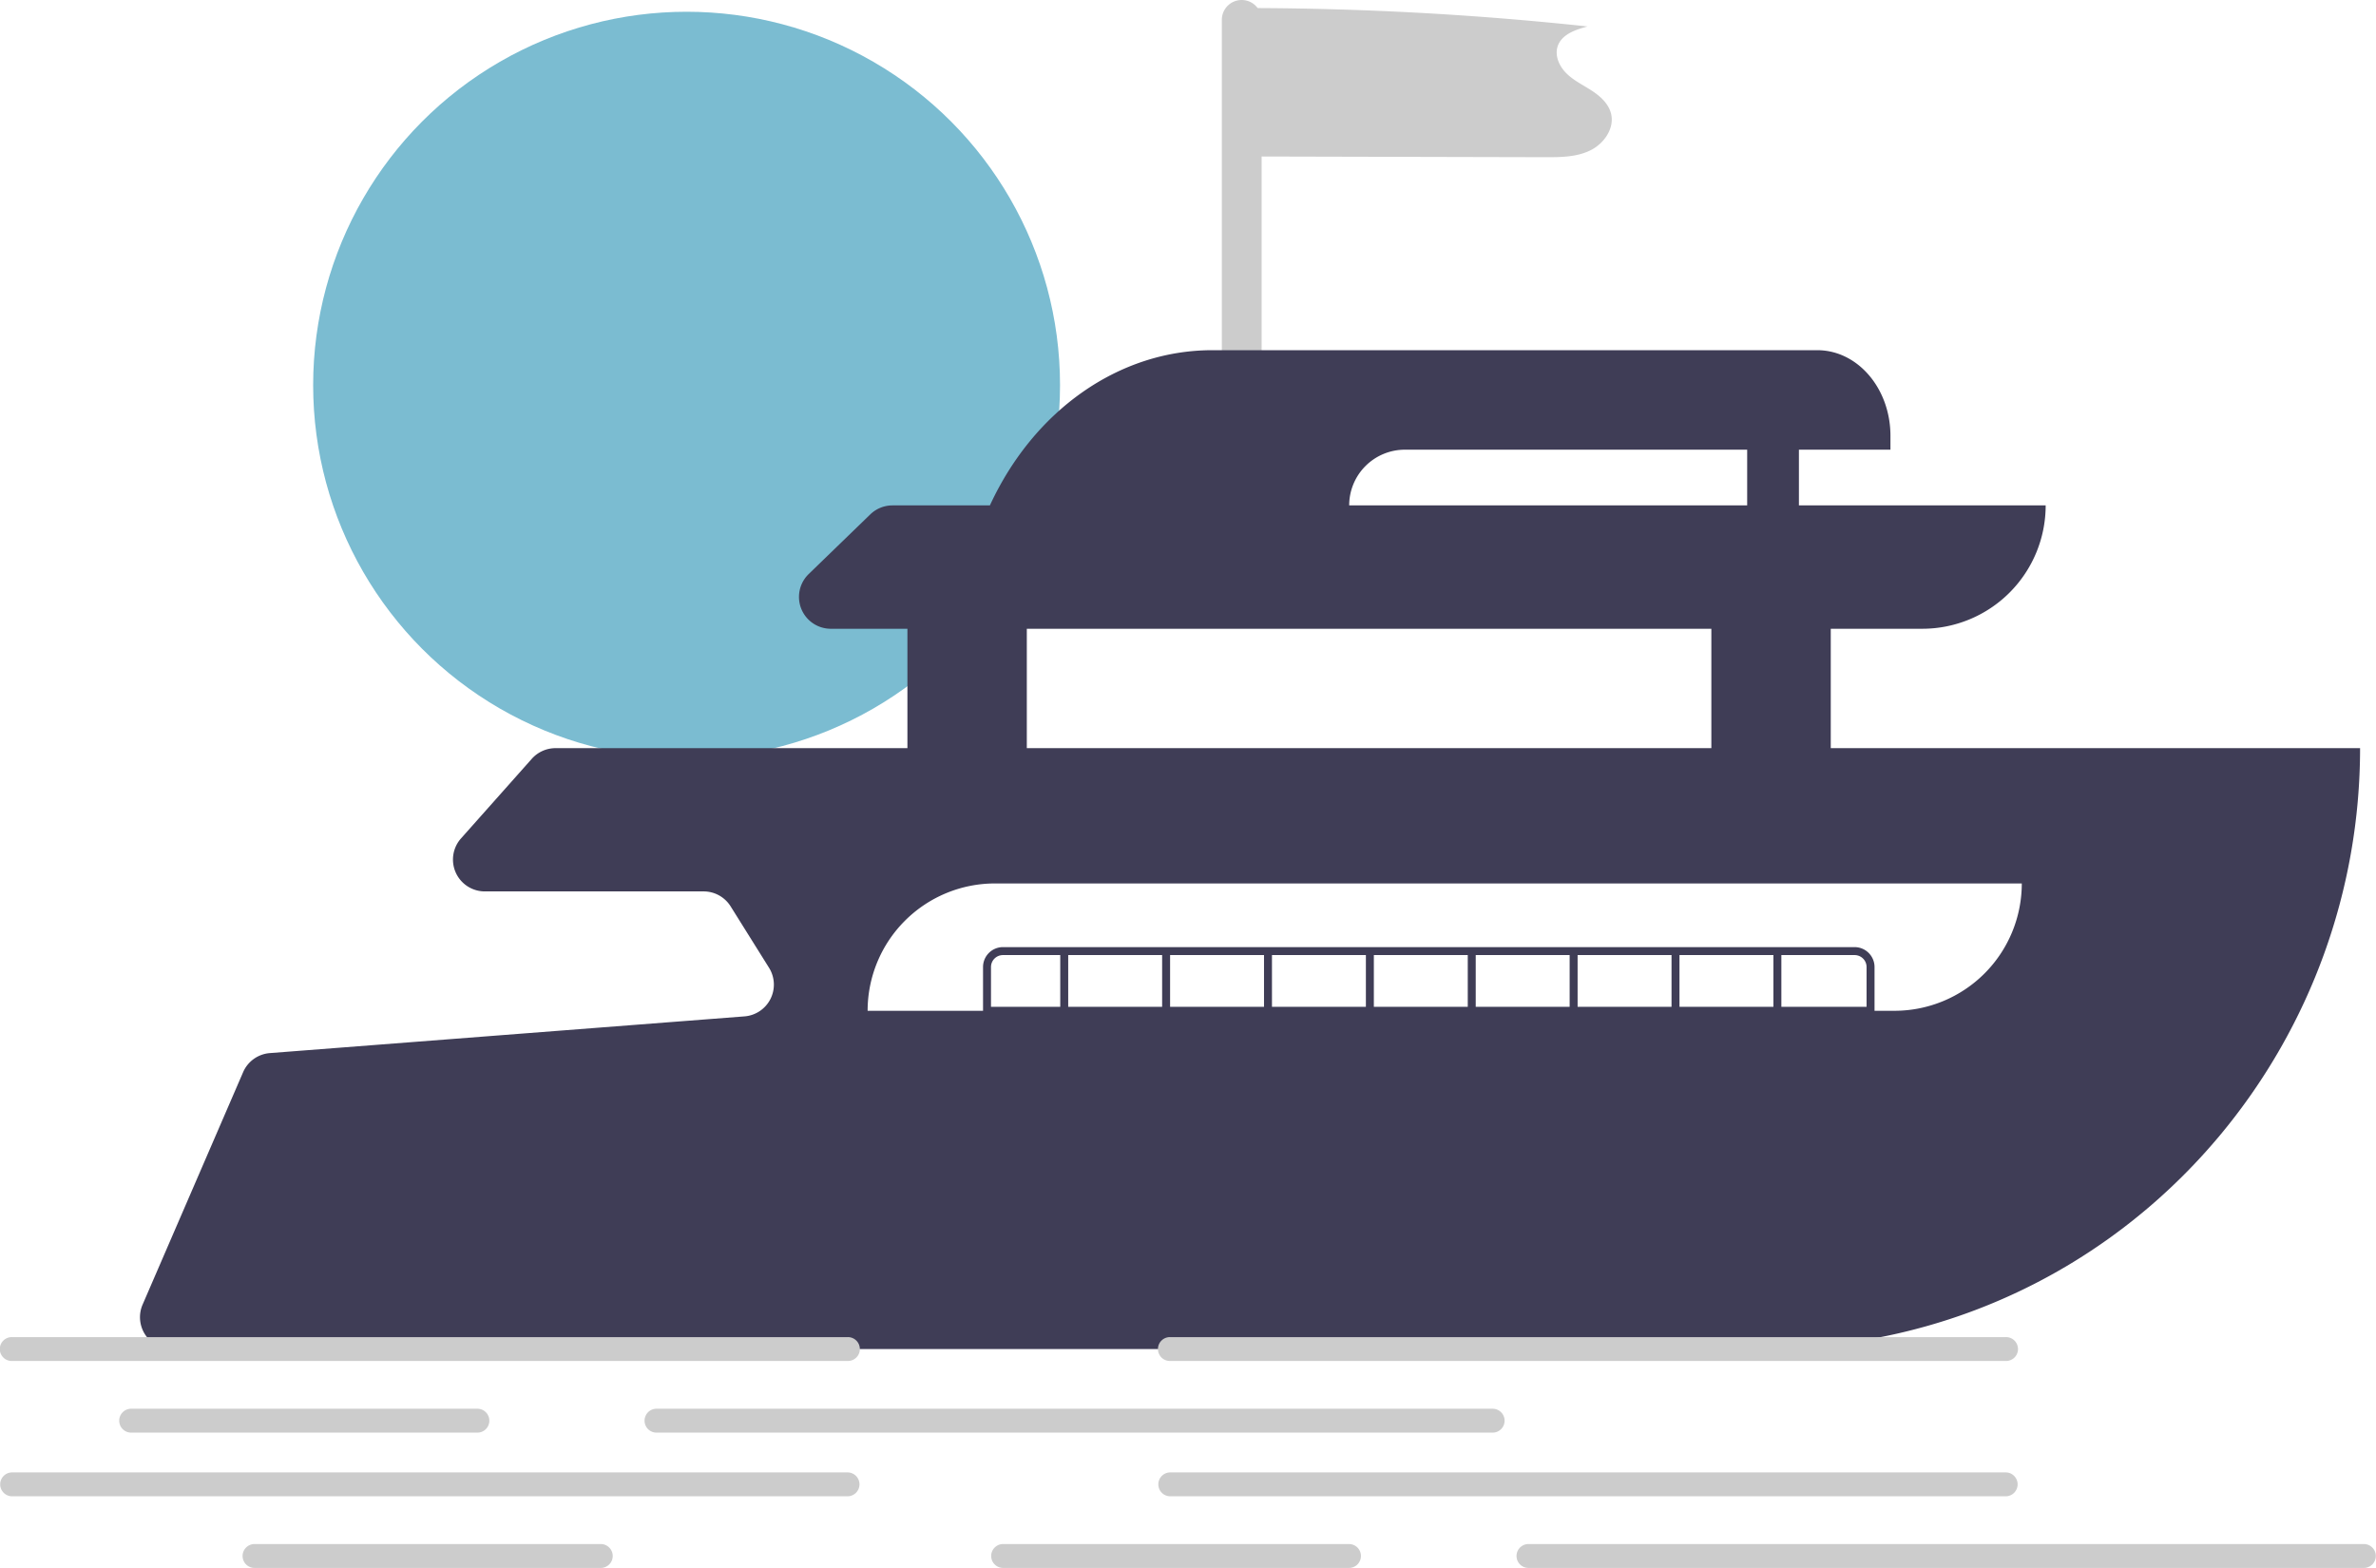 <svg xmlns="http://www.w3.org/2000/svg" data-name="Layer 1" width="795.31" height="524.878"
     viewBox="0 0 795.31 524.878">
    <circle cx="229.82" cy="128.935" r="125" fill="#7bbcd1"/>
    <path d="M741.593,225.549c-.842-3.304-3.58-5.776-6.436-7.638s-5.998-3.36-8.437-5.743c-2.438-2.383-4.078-6.007-2.946-9.223,1.376-3.909,5.96-5.47,9.968-6.524a1077.201,1077.201,0,0,0-110.43-6.161,6.643,6.643,0,0,0-11.988,3.961V312.786h13.322V239.954q47.464.115,94.928.23c5.123.012,10.454-.02,15.06-2.264C739.24,235.676,742.858,230.514,741.593,225.549Z"
          transform="translate(-202.345 -187.561)" fill="#ccc"/>
    <path d="M815.147,438.01V398.045h30.64a41.297,41.297,0,0,0,41.297-41.297v-0h-233.131a18.651,18.651,0,0,1,18.65-18.65H835.129v-4.636c0-15.833-10.961-28.668-24.481-28.668H608.093c-31.197,0-59.699,20.094-74.402,51.955H501.072a10.656,10.656,0,0,0-7.415,3.003l-20.627,19.983a10.657,10.657,0,0,0,7.415,18.312h25.637v39.965H388.307a10.658,10.658,0,0,0-7.966,3.577l-23.683,26.643a10.658,10.658,0,0,0,7.966,17.738H437.87a10.656,10.656,0,0,1,9.035,5.006l12.853,20.551a10.658,10.658,0,0,1-8.214,16.277l-158.864,12.289a10.657,10.657,0,0,0-8.96,6.396l-33.641,77.794a10.657,10.657,0,0,0,9.782,14.887H790.676a213.554,213.554,0,0,0,38.765-3.535c94.769-17.486,162.885-101.256,162.885-197.624v-0ZM546.047,398.045H775.181v39.965H546.047Zm333.044,85.259a42.629,42.629,0,0,1-42.63,42.63H492.76V525.934a42.63,42.63,0,0,1,42.63-42.63H879.091Z"
          transform="translate(-202.345 -187.561)" fill="#3f3d56"/>
    <path d="M823.14,504.619H538.054a6.669,6.669,0,0,0-6.661,6.661v15.986H829.801V511.28A6.669,6.669,0,0,0,823.14,504.619ZM594.005,507.284h31.438v17.318H594.005Zm-2.664,17.318H559.903v-17.318h31.438Zm36.766-17.318H659.544v17.318H628.107Zm34.101,0h31.437v17.318H662.208Zm34.101,0h31.438v17.318H696.31Zm34.102,0h31.438v17.318H730.412Zm34.102,0H795.951v17.318H764.513Zm-230.456,3.997a4.001,4.001,0,0,1,3.997-3.997h19.185v17.318h-23.182Zm293.079,13.322H798.615v-17.318h24.524a4.001,4.001,0,0,1,3.997,3.997Z"
          transform="translate(-202.345 -187.561)" fill="#3f3d56"/>
    <rect x="584.826" y="129.221" width="17.318" height="71.938" fill="#3f3d56"/>
    <path d="M486.099,643.166H206.342a3.997,3.997,0,1,1,0-7.993H486.099a3.997,3.997,0,1,1,0,7.993Z"
          transform="translate(-202.345 -187.561)" fill="#ccc"/>
    <path d="M362.206,667.145H246.307a3.997,3.997,0,1,1,0-7.993H362.206a3.997,3.997,0,0,1,0,7.993Z"
          transform="translate(-202.345 -187.561)" fill="#ccc"/>
    <path d="M873.762,643.166H594.005a3.997,3.997,0,1,1,0-7.993H873.762a3.997,3.997,0,1,1,0,7.993Z"
          transform="translate(-202.345 -187.561)" fill="#ccc"/>
    <path d="M701.912,667.145H422.154a3.997,3.997,0,1,1,0-7.993H701.912a3.997,3.997,0,1,1,0,7.993Z"
          transform="translate(-202.345 -187.561)" fill="#ccc"/>
    <path d="M486.099,688.46H206.342a3.997,3.997,0,0,1,0-7.993H486.099a3.997,3.997,0,0,1,0,7.993Z"
          transform="translate(-202.345 -187.561)" fill="#ccc"/>
    <path d="M653.953,712.439H538.054a3.997,3.997,0,0,1,0-7.993h115.899a3.997,3.997,0,0,1,0,7.993Z"
          transform="translate(-202.345 -187.561)" fill="#ccc"/>
    <path d="M403.504,712.439H287.604a3.997,3.997,0,1,1,0-7.993H403.504a3.997,3.997,0,0,1,0,7.993Z"
          transform="translate(-202.345 -187.561)" fill="#ccc"/>
    <path d="M873.762,688.46H594.005a3.997,3.997,0,0,1,0-7.993H873.762a3.997,3.997,0,0,1,0,7.993Z"
          transform="translate(-202.345 -187.561)" fill="#ccc"/>
    <path d="M993.658,712.439H713.901a3.997,3.997,0,0,1,0-7.993H993.658a3.997,3.997,0,0,1,0,7.993Z"
          transform="translate(-202.345 -187.561)" fill="#ccc"/>
</svg>